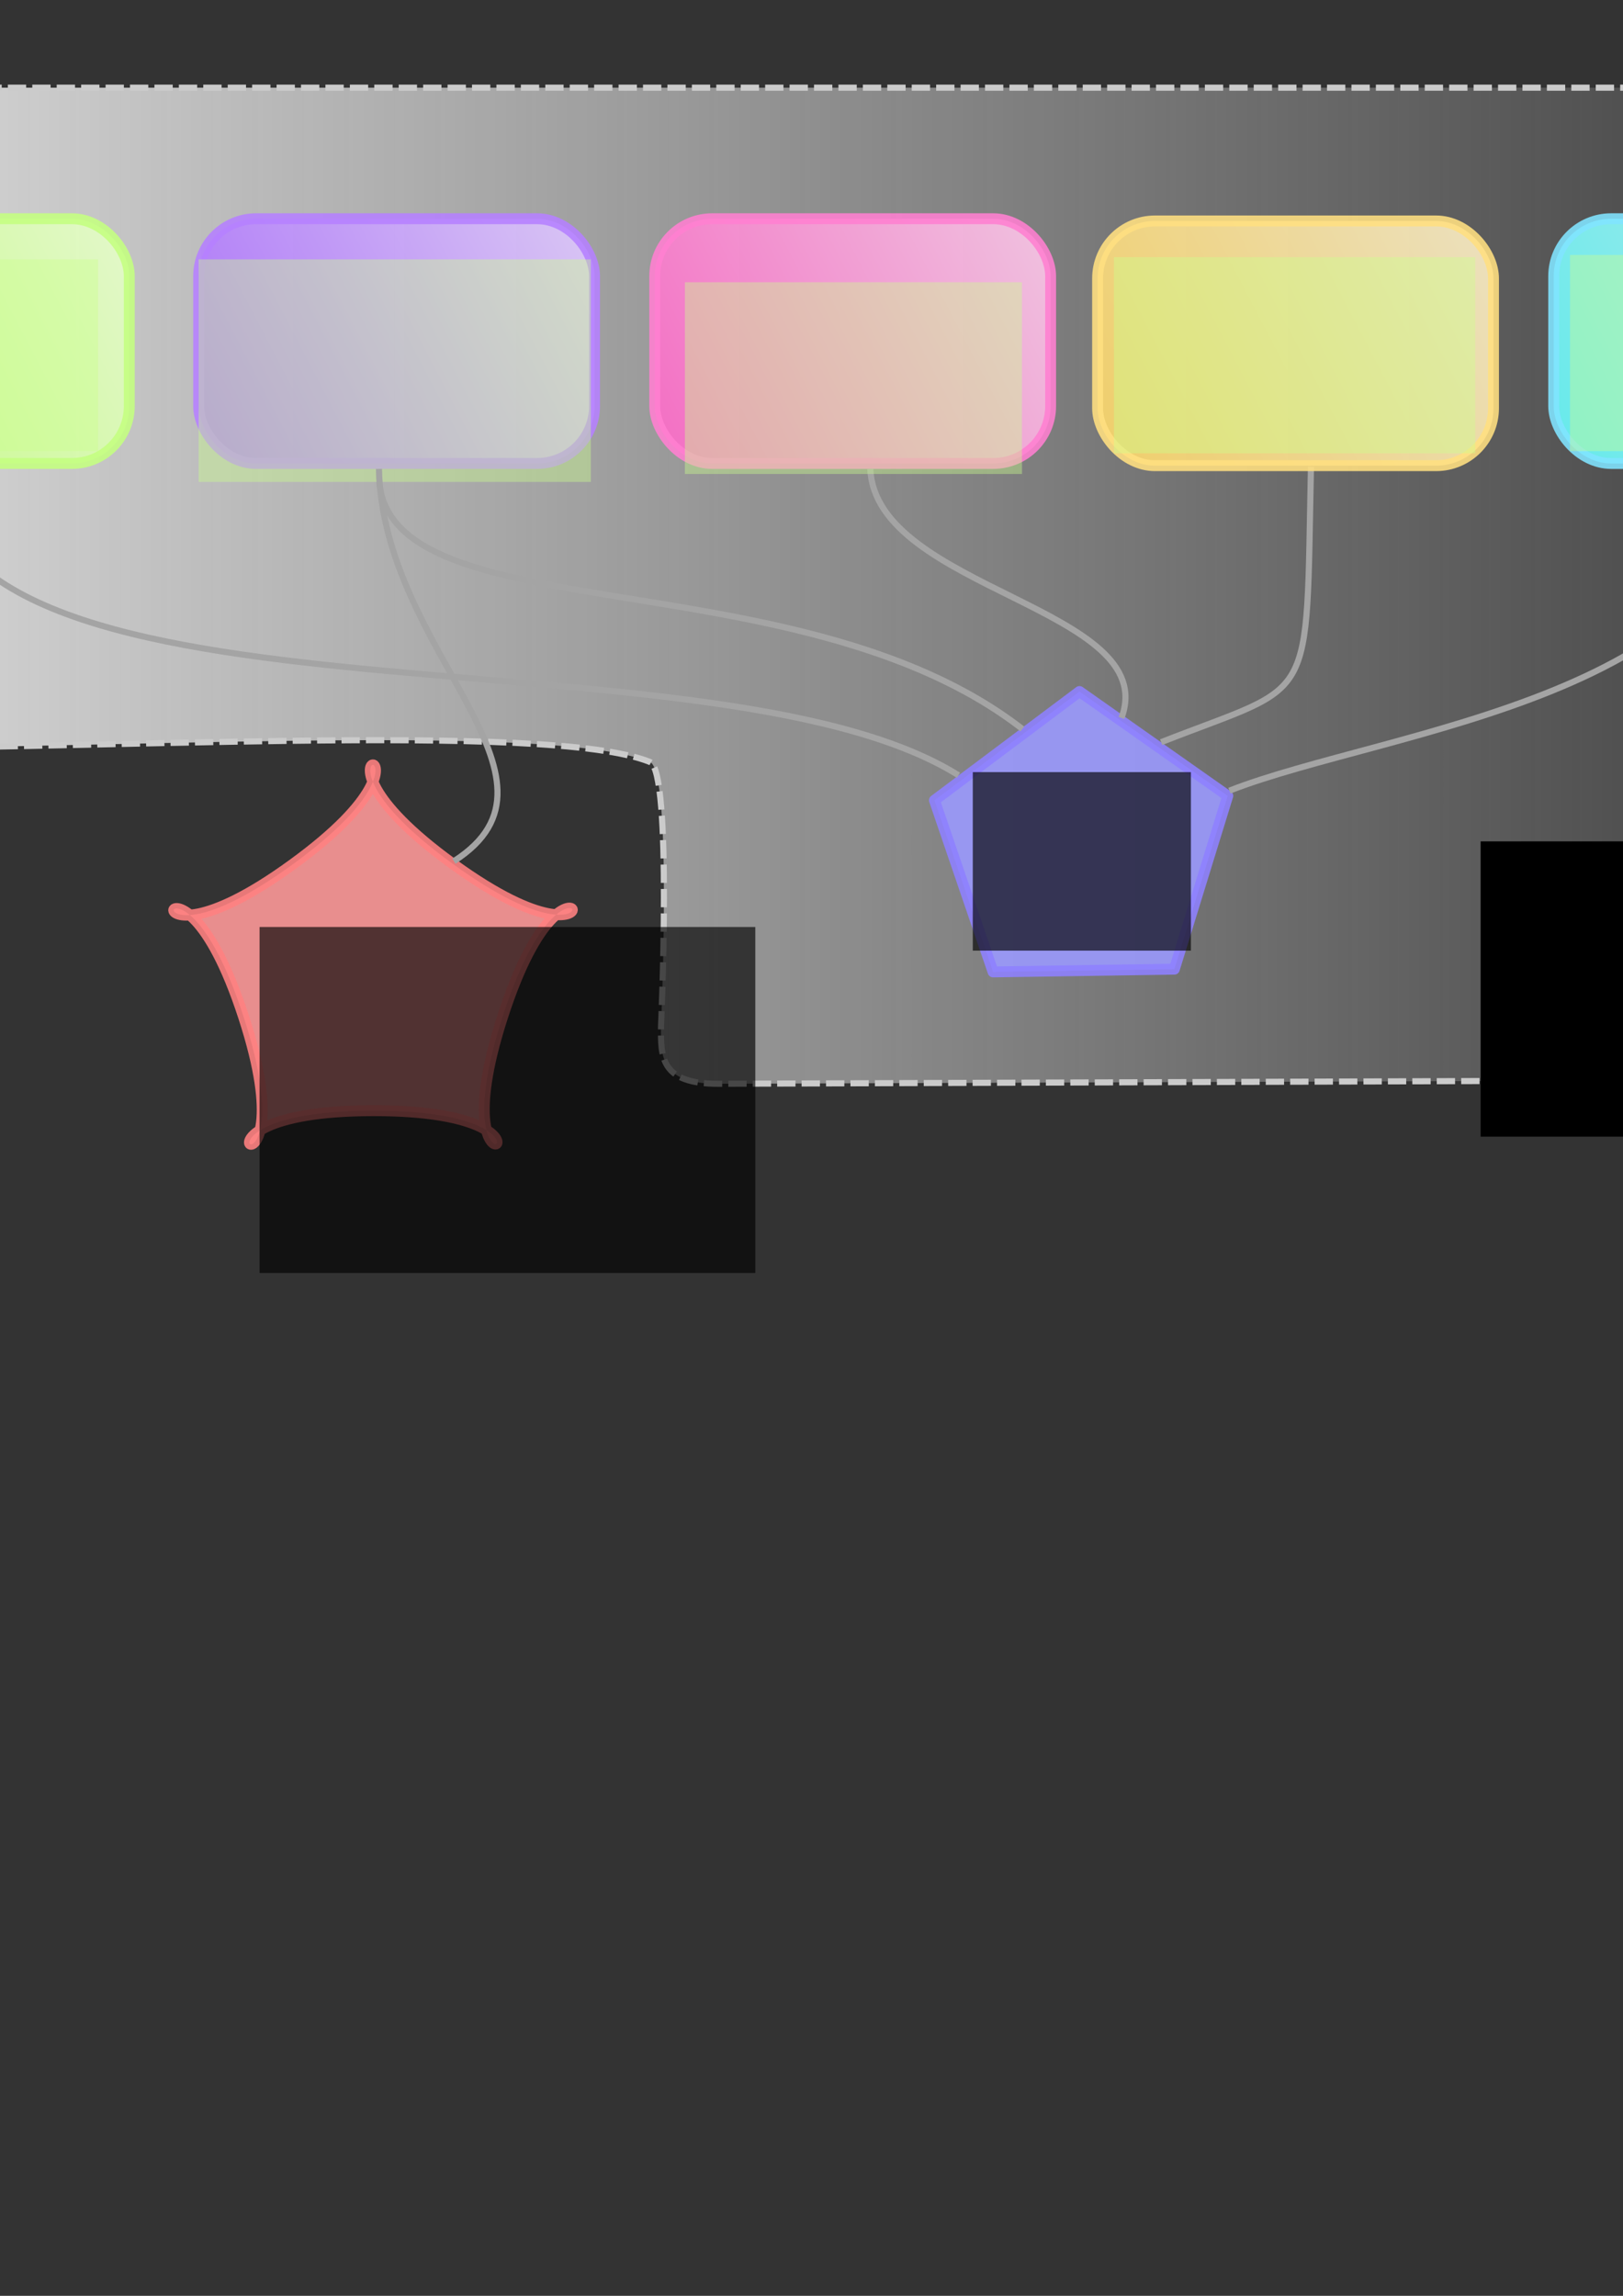 <?xml version="1.0" encoding="UTF-8" standalone="no"?>
<!-- Created with Inkscape (http://www.inkscape.org/) -->

<svg
   xmlns:dc="http://purl.org/dc/elements/1.1/"
   xmlns:cc="http://creativecommons.org/ns#"
   xmlns:rdf="http://www.w3.org/1999/02/22-rdf-syntax-ns#"
   xmlns:svg="http://www.w3.org/2000/svg"
   xmlns="http://www.w3.org/2000/svg"
   xmlns:xlink="http://www.w3.org/1999/xlink"
   xmlns:sodipodi="http://sodipodi.sourceforge.net/DTD/sodipodi-0.dtd"
   xmlns:inkscape="http://www.inkscape.org/namespaces/inkscape"
   width="744.094"
   height="1052.362"
   id="svg2"
   version="1.1"
   inkscape:version="0.48.2 r9819"
   sodipodi:docname="schemat.svg">
  <rect width="100%" height="100%" fill="#333333" stroke="none"/>
  <defs
     id="defs4">
    <linearGradient
       inkscape:collect="always"
       id="linearGradient10370">
      <stop
         style="stop-color:#e5e5e5;stop-opacity:1;"
         offset="0"
         id="stop10372" />
      <stop
         style="stop-color:#e5e5e5;stop-opacity:0;"
         offset="1"
         id="stop10374" />
    </linearGradient>
    <marker
       inkscape:stockid="Arrow1Lend"
       orient="auto"
       refY="0.0"
       refX="0.0"
       id="Arrow1Lend"
       style="overflow:visible;">
      <path
         id="path3885"
         d="M 0.0,0.0 L 5.0,-5.0 L -12.5,0.0 L 5.0,5.0 L 0.0,0.0 z "
         style="fill-rule:evenodd;stroke:#000000;stroke-width:1.0pt;marker-start:none;"
         transform="scale(0.8) rotate(180) translate(12.5,0)" />
    </marker>
    <marker
       inkscape:stockid="Arrow1Mend"
       orient="auto"
       refY="0.0"
       refX="0.0"
       id="Arrow1Mend"
       style="overflow:visible;">
      <path
         id="path3891"
         d="M 0.0,0.0 L 5.0,-5.0 L -12.5,0.0 L 5.0,5.0 L 0.0,0.0 z "
         style="fill-rule:evenodd;stroke:#000000;stroke-width:1.0pt;marker-start:none;"
         transform="scale(0.4) rotate(180) translate(10,0)" />
    </marker>
    <marker
       inkscape:stockid="Arrow1Mstart"
       orient="auto"
       refY="0.0"
       refX="0.0"
       id="Arrow1Mstart"
       style="overflow:visible">
      <path
         id="path3888"
         d="M 0.0,0.0 L 5.0,-5.0 L -12.5,0.0 L 5.0,5.0 L 0.0,0.0 z "
         style="fill-rule:evenodd;stroke:#000000;stroke-width:1.0pt;marker-start:none"
         transform="scale(0.4) translate(10,0)" />
    </marker>
    <linearGradient
       id="linearGradient3755">
      <stop
         style="stop-color:#ffffff;stop-opacity:1;"
         offset="0"
         id="stop3757" />
      <stop
         style="stop-color:#a8ff41;stop-opacity:1;"
         offset="1"
         id="stop3759" />
    </linearGradient>
    <linearGradient
       inkscape:collect="always"
       xlink:href="#linearGradient3755"
       id="linearGradient3767"
       x1="374.287"
       y1="76.073"
       x2="18.336"
       y2="261.941"
       gradientUnits="userSpaceOnUse"
       gradientTransform="translate(-209.102,-7.599)" />
    <linearGradient
       inkscape:collect="always"
       xlink:href="#linearGradient3755-8"
       id="linearGradient3767-6"
       x1="374.287"
       y1="76.073"
       x2="18.336"
       y2="261.941"
       gradientUnits="userSpaceOnUse"
       gradientTransform="translate(-11.112,30.305)" />
    <linearGradient
       id="linearGradient3755-8">
      <stop
         style="stop-color:#ffffff;stop-opacity:1;"
         offset="0"
         id="stop3757-5" />
      <stop
         style="stop-color:#9141ff;stop-opacity:1;"
         offset="1"
         id="stop3759-3" />
    </linearGradient>
    <linearGradient
       y2="261.941"
       x2="18.336"
       y1="76.073"
       x1="374.287"
       gradientTransform="translate(4.204,-7.599)"
       gradientUnits="userSpaceOnUse"
       id="linearGradient3784"
       xlink:href="#linearGradient3755-8"
       inkscape:collect="always" />
    <linearGradient
       inkscape:collect="always"
       xlink:href="#linearGradient3755-1"
       id="linearGradient3767-8"
       x1="374.287"
       y1="76.073"
       x2="18.336"
       y2="261.941"
       gradientUnits="userSpaceOnUse"
       gradientTransform="translate(-11.112,30.305)" />
    <linearGradient
       id="linearGradient3755-1">
      <stop
         style="stop-color:#ffffff;stop-opacity:1;"
         offset="0"
         id="stop3757-6" />
      <stop
         style="stop-color:#ffcf41;stop-opacity:1;"
         offset="1"
         id="stop3759-7" />
    </linearGradient>
    <linearGradient
       y2="261.941"
       x2="18.336"
       y1="76.073"
       x1="374.287"
       gradientTransform="translate(416.346,-6.589)"
       gradientUnits="userSpaceOnUse"
       id="linearGradient3784-8"
       xlink:href="#linearGradient3755-1"
       inkscape:collect="always" />
    <linearGradient
       inkscape:collect="always"
       xlink:href="#linearGradient3755-13"
       id="linearGradient3767-2"
       x1="374.287"
       y1="76.073"
       x2="18.336"
       y2="261.941"
       gradientUnits="userSpaceOnUse"
       gradientTransform="translate(-11.112,30.305)" />
    <linearGradient
       id="linearGradient3755-13">
      <stop
         style="stop-color:#ffffff;stop-opacity:1;"
         offset="0"
         id="stop3757-8" />
      <stop
         style="stop-color:#ff41ba;stop-opacity:1;"
         offset="1"
         id="stop3759-9" />
    </linearGradient>
    <linearGradient
       y2="261.941"
       x2="18.336"
       y1="76.073"
       x1="374.287"
       gradientTransform="translate(213.306,-7.6)"
       gradientUnits="userSpaceOnUse"
       id="linearGradient3784-3"
       xlink:href="#linearGradient3755-13"
       inkscape:collect="always" />
    <marker
       markerWidth="313.906"
       markerHeight="119.969"
       orient="auto"
       id="marker7228">
      <rect
         ry="26.321"
         rx="26.321"
         y="-58.589"
         x="-43.437"
         height="75.761"
         width="199"
         id="rect7210"
         style="fill:#000000;fill-opacity:0.784;fill-rule:nonzero;stroke:#a4a4a4;stroke-width:2.8;stroke-linecap:butt;stroke-linejoin:miter;stroke-miterlimit:4;stroke-opacity:1;stroke-dasharray:none;stroke-dashoffset:10" />
      <rect
         ry="26.321"
         rx="26.321"
         y="-11.112"
         x="-155.563"
         height="69.701"
         width="195.97"
         id="rect7208"
         style="fill:#000000;fill-opacity:0.784;fill-rule:nonzero;stroke:#a4a4a4;stroke-width:2.8;stroke-linecap:butt;stroke-linejoin:miter;stroke-miterlimit:4;stroke-opacity:1;stroke-dasharray:none;stroke-dashoffset:10" />
    </marker>
    <linearGradient
       y2="261.941"
       x2="18.336"
       y1="76.073"
       x1="374.287"
       gradientTransform="translate(416.346,-6.589)"
       gradientUnits="userSpaceOnUse"
       id="linearGradient3784-8-1"
       xlink:href="#linearGradient3755-1-3"
       inkscape:collect="always" />
    <linearGradient
       id="linearGradient3755-1-3">
      <stop
         style="stop-color:#ffffff;stop-opacity:1;"
         offset="0"
         id="stop3757-6-7" />
      <stop
         style="stop-color:#41fdff;stop-opacity:1;"
         offset="1"
         id="stop3759-7-3" />
    </linearGradient>
    <linearGradient
       y2="261.941"
       x2="18.336"
       y1="76.073"
       x1="374.287"
       gradientTransform="translate(625.448,-7.599)"
       gradientUnits="userSpaceOnUse"
       id="linearGradient8325"
       xlink:href="#linearGradient3755-1-3"
       inkscape:collect="always" />
    <linearGradient
       inkscape:collect="always"
       xlink:href="#linearGradient10370"
       id="linearGradient10376"
       x1="-142.825"
       y1="268.488"
       x2="923.005"
       y2="268.488"
       gradientUnits="userSpaceOnUse" />
  </defs>
  <sodipodi:namedview
     id="base"
     pagecolor="#ffffff"
     bordercolor="#666666"
     borderopacity="1.0"
     inkscape:pageopacity="0.0"
     inkscape:pageshadow="2"
     inkscape:zoom="0.98994949"
     inkscape:cx="421.67992"
     inkscape:cy="683.22697"
     inkscape:document-units="px"
     inkscape:current-layer="layer1"
     showgrid="false"
     inkscape:window-width="1680"
     inkscape:window-height="973"
     inkscape:window-x="0"
     inkscape:window-y="24"
     inkscape:window-maximized="1" />
  <g
     inkscape:label="Layer 1"
     inkscape:groupmode="layer"
     id="layer1">
    <path
       style="fill:url(#linearGradient10376);fill-opacity:1;fill-rule:nonzero;stroke:#cbcbcb;stroke-width:2.8;stroke-linecap:butt;stroke-linejoin:miter;stroke-miterlimit:4;stroke-opacity:1;stroke-dasharray:8.4, 2.8;stroke-dashoffset:0"
       d="m -114.102,40.191 c -14.582,0 -26.255,11.731 -26.312,26.312 l -1.01,254.451 c -0.058,14.582 17.792,22.171 32.373,22.272 151.779,1.047 360.382,-12.818 407.055,6.061 10.294,4.164 5.051,121.185 5.051,121.185 -0.111,13.905 -0.391,26.408 26.312,26.312 l 563.557,-2.02 c 14.582,-0.052 28.333,-8.7 28.333,-225.266 0,-216.566 3.422,-229.307 -11.16,-229.307 z"
       id="rect7245"
       inkscape:connector-curvature="0"
       sodipodi:nodetypes="sssssssscss"
       inkscape:export-filename="/home/pawel/elka/wedt/projekt/struktura.png"
       inkscape:export-xdpi="90"
       inkscape:export-ydpi="90" />
    <rect
       style="opacity:0.883;fill:url(#linearGradient3784);fill-opacity:1;stroke:#b681ff;stroke-width:5;stroke-linecap:butt;stroke-linejoin:round;stroke-miterlimit:4;stroke-opacity:1;stroke-dasharray:none;stroke-dashoffset:0"
       id="rect2985-4"
       width="181.501"
       height="112.174"
       x="91.077"
       y="100.27"
       rx="26.321"
       ry="26.321"
       inkscape:export-filename="/home/pawel/elka/wedt/projekt/struktura.png"
       inkscape:export-xdpi="90"
       inkscape:export-ydpi="90" />
    <rect
       style="opacity:0.883;fill:url(#linearGradient3784-3);fill-opacity:1;stroke:#ff80d1;stroke-width:5;stroke-linecap:butt;stroke-linejoin:round;stroke-miterlimit:4;stroke-opacity:1;stroke-dasharray:none;stroke-dashoffset:0"
       id="rect2985-5"
       width="181.501"
       height="112.174"
       x="300.179"
       y="100.27"
       rx="26.321"
       ry="26.321"
       inkscape:export-filename="/home/pawel/elka/wedt/projekt/struktura.png"
       inkscape:export-xdpi="90"
       inkscape:export-ydpi="90" />
    <path
       sodipodi:type="star"
       style="opacity:0.883;fill:#9b9aff;fill-opacity:1;fill-rule:nonzero;stroke:#8f81ff;stroke-width:5;stroke-linecap:butt;stroke-linejoin:round;stroke-miterlimit:4;stroke-opacity:1;stroke-dasharray:none;stroke-dashoffset:0"
       id="path3837"
       sodipodi:sides="5"
       sodipodi:cx="477.80215"
       sodipodi:cy="333.13358"
       sodipodi:r1="70.71067"
       sodipodi:r2="130.01176"
       sodipodi:arg1="0.92729521"
       sodipodi:arg2="1.5556138"
       inkscape:flatsided="true"
       inkscape:rounded="0"
       inkscape:randomized="0"
       d="m 520.229,389.702 -83.116,1.262 -26.884,-78.658 66.5,-49.875 67.984,47.833 z"
       inkscape:transform-center-x="-1.0135638"
       inkscape:transform-center-y="-11.447112"
       transform="translate(18.183,54.548)"
       inkscape:export-filename="/home/pawel/elka/wedt/projekt/struktura.png"
       inkscape:export-xdpi="90"
       inkscape:export-ydpi="90" />
    <path
       sodipodi:type="star"
       style="opacity:0.883;fill:#ff9a9a;fill-opacity:1;fill-rule:nonzero;stroke:#ff8181;stroke-width:5;stroke-linecap:butt;stroke-linejoin:round;stroke-miterlimit:4;stroke-opacity:1;stroke-dasharray:none;stroke-dashoffset:0"
       id="path3837-5"
       sodipodi:sides="5"
       sodipodi:cx="477.80215"
       sodipodi:cy="333.13358"
       sodipodi:r1="62.474487"
       sodipodi:r2="130.01176"
       sodipodi:arg1="-0.94348825"
       sodipodi:arg2="-0.31516965"
       inkscape:flatsided="true"
       inkscape:rounded="1.4055996"
       inkscape:randomized="0"
       d="m 514.473,282.554 c 83.577,60.594 54.567,-28.386 22.766,69.826 -31.801,98.211 43.859,43.125 -59.373,43.229 -103.232,0.104 -27.461,55.038 -59.46,-43.109 -32,-98.147 -60.83,-9.109 22.625,-69.871 83.455,-60.762 -10.134,-60.668 73.443,-0.074 z"
       inkscape:transform-center-x="-1.0135638"
       inkscape:transform-center-y="-11.447112"
       transform="translate(-306.755,113.512)"
       inkscape:export-filename="/home/pawel/elka/wedt/projekt/struktura.png"
       inkscape:export-xdpi="90"
       inkscape:export-ydpi="90" />
    <path
       style="fill:none;stroke:#a4a4a4;stroke-width:2.8;stroke-linecap:butt;stroke-linejoin:miter;stroke-miterlimit:4;stroke-opacity:1;stroke-dasharray:none;stroke-dashoffset:10;marker-start:none;marker-end:none"
       d="M -31.315,208.885 C -36.234,344.748 322.765,282.45 439.416,355.357"
       id="path3877"
       inkscape:connector-curvature="0"
       sodipodi:nodetypes="cc"
       inkscape:export-filename="/home/pawel/elka/wedt/projekt/struktura.png"
       inkscape:export-xdpi="90"
       inkscape:export-ydpi="90" />
    <rect
       style="opacity:0.883;fill:url(#linearGradient3767);fill-opacity:1;stroke:#c5ff81;stroke-width:5;stroke-linecap:butt;stroke-linejoin:round;stroke-miterlimit:4;stroke-opacity:1;stroke-dasharray:none;stroke-dashoffset:0"
       id="rect2985"
       width="181.501"
       height="112.174"
       x="-122.228"
       y="100.27"
       rx="26.321"
       ry="26.321"
       inkscape:export-filename="/home/pawel/elka/wedt/projekt/struktura.png"
       inkscape:export-xdpi="90"
       inkscape:export-ydpi="90" />
    <path
       style="fill:none;stroke:#a4a4a4;stroke-width:2.8;stroke-linecap:butt;stroke-linejoin:miter;stroke-miterlimit:4;stroke-opacity:1;stroke-dasharray:none;stroke-dashoffset:10;marker-start:none;marker-end:none"
       d="m 173.746,215.956 c -2.376,75.903 190.919,37.333 294.965,118.188"
       id="path4511"
       inkscape:connector-curvature="0"
       sodipodi:nodetypes="cc"
       inkscape:export-filename="/home/pawel/elka/wedt/projekt/struktura.png"
       inkscape:export-xdpi="90"
       inkscape:export-ydpi="90" />
    <path
       style="fill:none;stroke:#a4a4a4;stroke-width:2.8;stroke-linecap:butt;stroke-linejoin:miter;stroke-miterlimit:4;stroke-opacity:1;stroke-dasharray:none;stroke-dashoffset:10;marker-start:none;marker-mid:none;marker-end:none"
       d="m 601.041,213.936 c -2.426,111.852 2.933,98.131 -68.69,126.269"
       id="path4515"
       inkscape:connector-curvature="0"
       sodipodi:nodetypes="cc"
       inkscape:export-filename="/home/pawel/elka/wedt/projekt/struktura.png"
       inkscape:export-xdpi="90"
       inkscape:export-ydpi="90" />
    <rect
       style="opacity:0.883;fill:url(#linearGradient3784-8);fill-opacity:1;stroke:#ffe081;stroke-width:5;stroke-linecap:butt;stroke-linejoin:round;stroke-miterlimit:4;stroke-opacity:1;stroke-dasharray:none;stroke-dashoffset:0"
       id="rect2985-8"
       width="181.501"
       height="112.174"
       x="503.219"
       y="101.28"
       rx="26.321"
       ry="26.321"
       inkscape:export-filename="/home/pawel/elka/wedt/projekt/struktura.png"
       inkscape:export-xdpi="90"
       inkscape:export-ydpi="90" />
    <path
       style="fill:none;stroke:#a4a4a4;stroke-width:2.8;stroke-linecap:butt;stroke-linejoin:miter;stroke-miterlimit:4;stroke-opacity:1;stroke-dasharray:none;stroke-dashoffset:10;marker-start:none;marker-end:none"
       d="m 399.01,214.946 c 2.42,55.366 133.834,63.72 115.157,114.147"
       id="path4517"
       inkscape:connector-curvature="0"
       sodipodi:nodetypes="cc"
       inkscape:export-filename="/home/pawel/elka/wedt/projekt/struktura.png"
       inkscape:export-xdpi="90"
       inkscape:export-ydpi="90" />
    <flowRoot
       xml:space="preserve"
       id="flowRoot7129"
       style="font-size:16px;font-style:normal;font-weight:normal;text-align:center;line-height:125%;letter-spacing:0px;word-spacing:0px;text-anchor:middle;fill:#caff8c;fill-opacity:0.401;stroke:none;font-family:Sans"
       transform="translate(-86.365,-6.153)"
       inkscape:export-filename="/home/pawel/elka/wedt/projekt/struktura.png"
       inkscape:export-xdpi="90"
       inkscape:export-ydpi="90"><flowRegion
         id="flowRegion7131"><rect
           id="rect7133"
           width="154.553"
           height="87.883"
           x="-23.234"
           y="125.042"
           style="font-size:16px;text-align:center;text-anchor:middle;fill:#caff8c;fill-opacity:0.401" /></flowRegion><flowPara
         id="flowPara7135"
         style="font-size:20px;font-weight:bold;text-align:center;text-anchor:middle;fill:#000000;fill-opacity:0.653;-inkscape-font-specification:Sans Bold">Moduł pobierania newsów</flowPara></flowRoot>    <flowRoot
       xml:space="preserve"
       id="flowRoot7129-2"
       style="font-size:16px;font-style:normal;font-weight:normal;text-align:center;line-height:125%;letter-spacing:0px;word-spacing:0px;text-anchor:middle;fill:#caff8c;fill-opacity:0.401;stroke:none;font-family:Sans"
       transform="translate(114.316,-6.153)"
       inkscape:export-filename="/home/pawel/elka/wedt/projekt/struktura.png"
       inkscape:export-xdpi="90"
       inkscape:export-ydpi="90"><flowRegion
         id="flowRegion7131-7"><rect
           id="rect7133-7"
           width="179.807"
           height="102.025"
           x="-23.234"
           y="125.042"
           style="font-size:16px;text-align:center;text-anchor:middle;fill:#caff8c;fill-opacity:0.401" /></flowRegion><flowPara
         id="flowPara7135-7"
         style="font-size:20px;font-weight:bold;text-align:center;text-anchor:middle;fill:#000000;fill-opacity:0.653;-inkscape-font-specification:Sans Bold">Moduł preprocessingu tekstu</flowPara></flowRoot>    <flowRoot
       xml:space="preserve"
       id="flowRoot7129-4"
       style="font-size:16px;font-style:normal;font-weight:normal;text-align:center;line-height:125%;letter-spacing:0px;word-spacing:0px;text-anchor:middle;fill:#caff8c;fill-opacity:0.401;stroke:none;font-family:Sans"
       transform="translate(337.229,4.33)"
       inkscape:export-filename="/home/pawel/elka/wedt/projekt/struktura.png"
       inkscape:export-xdpi="90"
       inkscape:export-ydpi="90"><flowRegion
         id="flowRegion7131-3"><rect
           id="rect7133-4"
           width="154.553"
           height="87.883"
           x="-23.234"
           y="125.042"
           style="font-size:16px;text-align:center;text-anchor:middle;fill:#caff8c;fill-opacity:0.401" /></flowRegion><flowPara
         id="flowPara7135-6"
         style="font-size:20px;font-weight:bold;text-align:center;text-anchor:middle;fill:#000000;fill-opacity:0.653;-inkscape-font-specification:Sans Bold">Moduł grupowania</flowPara></flowRoot>    <flowRoot
       xml:space="preserve"
       id="flowRoot7129-1"
       style="font-size:16px;font-style:normal;font-weight:normal;text-align:center;line-height:125%;letter-spacing:0px;word-spacing:0px;text-anchor:middle;fill:#caff8c;fill-opacity:0.401;stroke:none;font-family:Sans"
       transform="translate(533.931,-7.16)"
       inkscape:export-filename="/home/pawel/elka/wedt/projekt/struktura.png"
       inkscape:export-xdpi="90"
       inkscape:export-ydpi="90"><flowRegion
         id="flowRegion7131-2"><rect
           id="rect7133-8"
           width="165.665"
           height="89.904"
           x="-23.234"
           y="125.042"
           style="font-size:16px;text-align:center;text-anchor:middle;fill:#caff8c;fill-opacity:0.401" /></flowRegion><flowPara
         id="flowPara7135-4"
         style="font-size:20px;font-weight:bold;text-align:center;text-anchor:middle;fill:#000000;fill-opacity:0.653;-inkscape-font-specification:Sans Bold">Moduł etykietowania grup</flowPara></flowRoot>    <flowRoot
       xml:space="preserve"
       id="flowRoot7190"
       style="font-size:40px;font-style:normal;font-weight:normal;line-height:125%;letter-spacing:0px;word-spacing:0px;fill:#000000;fill-opacity:0.651;stroke:none;font-family:Sans"
       transform="translate(-10.599,-5.464)"
       inkscape:export-filename="/home/pawel/elka/wedt/projekt/struktura.png"
       inkscape:export-xdpi="90"
       inkscape:export-ydpi="90"><flowRegion
         id="flowRegion7192"><rect
           id="rect7194"
           width="100.005"
           height="81.822"
           x="456.589"
           y="359.398"
           style="fill:#000000;fill-opacity:0.651" /></flowRegion><flowPara
         id="flowPara7196"
         style="font-size:20px;font-weight:bold;fill:#000000;fill-opacity:0.651;-inkscape-font-specification:Sans Bold"><flowSpan
   style="font-weight:bold;text-align:center;text-anchor:middle;fill:#000000;fill-opacity:0.651;-inkscape-font-specification:Sans Bold"
   id="flowSpan7206">Baza</flowSpan> danych</flowPara></flowRoot>    <flowRoot
       xml:space="preserve"
       id="flowRoot7198"
       style="font-size:40px;font-style:normal;font-weight:normal;line-height:125%;letter-spacing:0px;word-spacing:0px;fill:#000000;fill-opacity:0.651;stroke:none;font-family:Sans"
       transform="translate(-3.227,48.349)"
       inkscape:export-filename="/home/pawel/elka/wedt/projekt/struktura.png"
       inkscape:export-xdpi="90"
       inkscape:export-ydpi="90"><flowRegion
         id="flowRegion7200"><rect
           id="rect7202"
           width="227.284"
           height="158.594"
           x="122.228"
           y="376.57"
           style="fill:#000000;fill-opacity:0.651" /></flowRegion><flowPara
         id="flowPara7204"
         style="font-size:20px;font-weight:bold;fill:#000000;fill-opacity:0.651;-inkscape-font-specification:Sans Bold">Stemmer</flowPara></flowRoot>    <path
       style="fill:none;stroke:#a4a4a4;stroke-width:2.8;stroke-linecap:butt;stroke-linejoin:miter;stroke-miterlimit:4;stroke-opacity:1;stroke-dasharray:none"
       d="m 173.746,214.946 c 1.794,83.957 93.835,141.734 34.345,179.807"
       id="path7250"
       inkscape:connector-curvature="0"
       sodipodi:nodetypes="cc"
       inkscape:export-filename="/home/pawel/elka/wedt/projekt/struktura.png"
       inkscape:export-xdpi="90"
       inkscape:export-ydpi="90" />
    <flowRoot
       xml:space="preserve"
       id="flowRoot7252"
       style="font-size:40px;font-style:normal;font-weight:normal;line-height:125%;letter-spacing:0px;word-spacing:0px;fill:#000000;fill-opacity:1;stroke:none;font-family:Sans"
       transform="translate(-11.112,9.091)"
       inkscape:export-filename="/home/pawel/elka/wedt/projekt/struktura.png"
       inkscape:export-xdpi="90"
       inkscape:export-ydpi="90"><flowRegion
         id="flowRegion7254"><rect
           id="rect7256"
           width="210.112"
           height="135.36"
           x="689.934"
           y="376.57" /></flowRegion><flowPara
         id="flowPara7258"
         style="font-size:25px;font-weight:bold;-inkscape-font-specification:Sans Bold">Tworzona aplikacja</flowPara></flowRoot>    <path
       style="fill:none;stroke:#a4a4a4;stroke-width:2.8;stroke-linecap:butt;stroke-linejoin:miter;stroke-miterlimit:4;stroke-opacity:1;stroke-dasharray:none;stroke-dashoffset:10;marker-start:none;marker-mid:none;marker-end:none"
       d="M 808.122,207.875 C 805.696,319.726 635.288,334.29 563.665,362.428"
       id="path4515-6"
       inkscape:connector-curvature="0"
       sodipodi:nodetypes="cc"
       inkscape:export-filename="/home/pawel/elka/wedt/projekt/struktura.png"
       inkscape:export-xdpi="90"
       inkscape:export-ydpi="90" />
    <rect
       style="opacity:0.883;fill:url(#linearGradient8325);fill-opacity:1;stroke:#81e4ff;stroke-width:5;stroke-linecap:butt;stroke-linejoin:round;stroke-miterlimit:4;stroke-opacity:1;stroke-dasharray:none;stroke-dashoffset:0"
       id="rect2985-8-3"
       width="181.501"
       height="112.174"
       x="712.321"
       y="100.27"
       rx="26.321"
       ry="26.321"
       inkscape:export-filename="/home/pawel/elka/wedt/projekt/struktura.png"
       inkscape:export-xdpi="90"
       inkscape:export-ydpi="90" />
    <flowRoot
       xml:space="preserve"
       id="flowRoot7129-1-9"
       style="font-size:16px;font-style:normal;font-weight:normal;text-align:center;line-height:125%;letter-spacing:0px;word-spacing:0px;text-anchor:middle;fill:#caff8c;fill-opacity:0.401;stroke:none;font-family:Sans"
       transform="translate(743.032,-8.17)"
       inkscape:export-filename="/home/pawel/elka/wedt/projekt/struktura.png"
       inkscape:export-xdpi="90"
       inkscape:export-ydpi="90"><flowRegion
         id="flowRegion7131-2-4"><rect
           id="rect7133-8-0"
           width="165.665"
           height="89.904"
           x="-23.234"
           y="125.042"
           style="font-size:16px;text-align:center;text-anchor:middle;fill:#caff8c;fill-opacity:0.401" /></flowRegion><flowPara
         id="flowPara7135-4-8"
         style="font-size:20px;font-weight:bold;text-align:center;text-anchor:middle;fill:#000000;fill-opacity:0.653;-inkscape-font-specification:Sans Bold">Moduł generacji strony</flowPara></flowRoot>  </g>
</svg>
